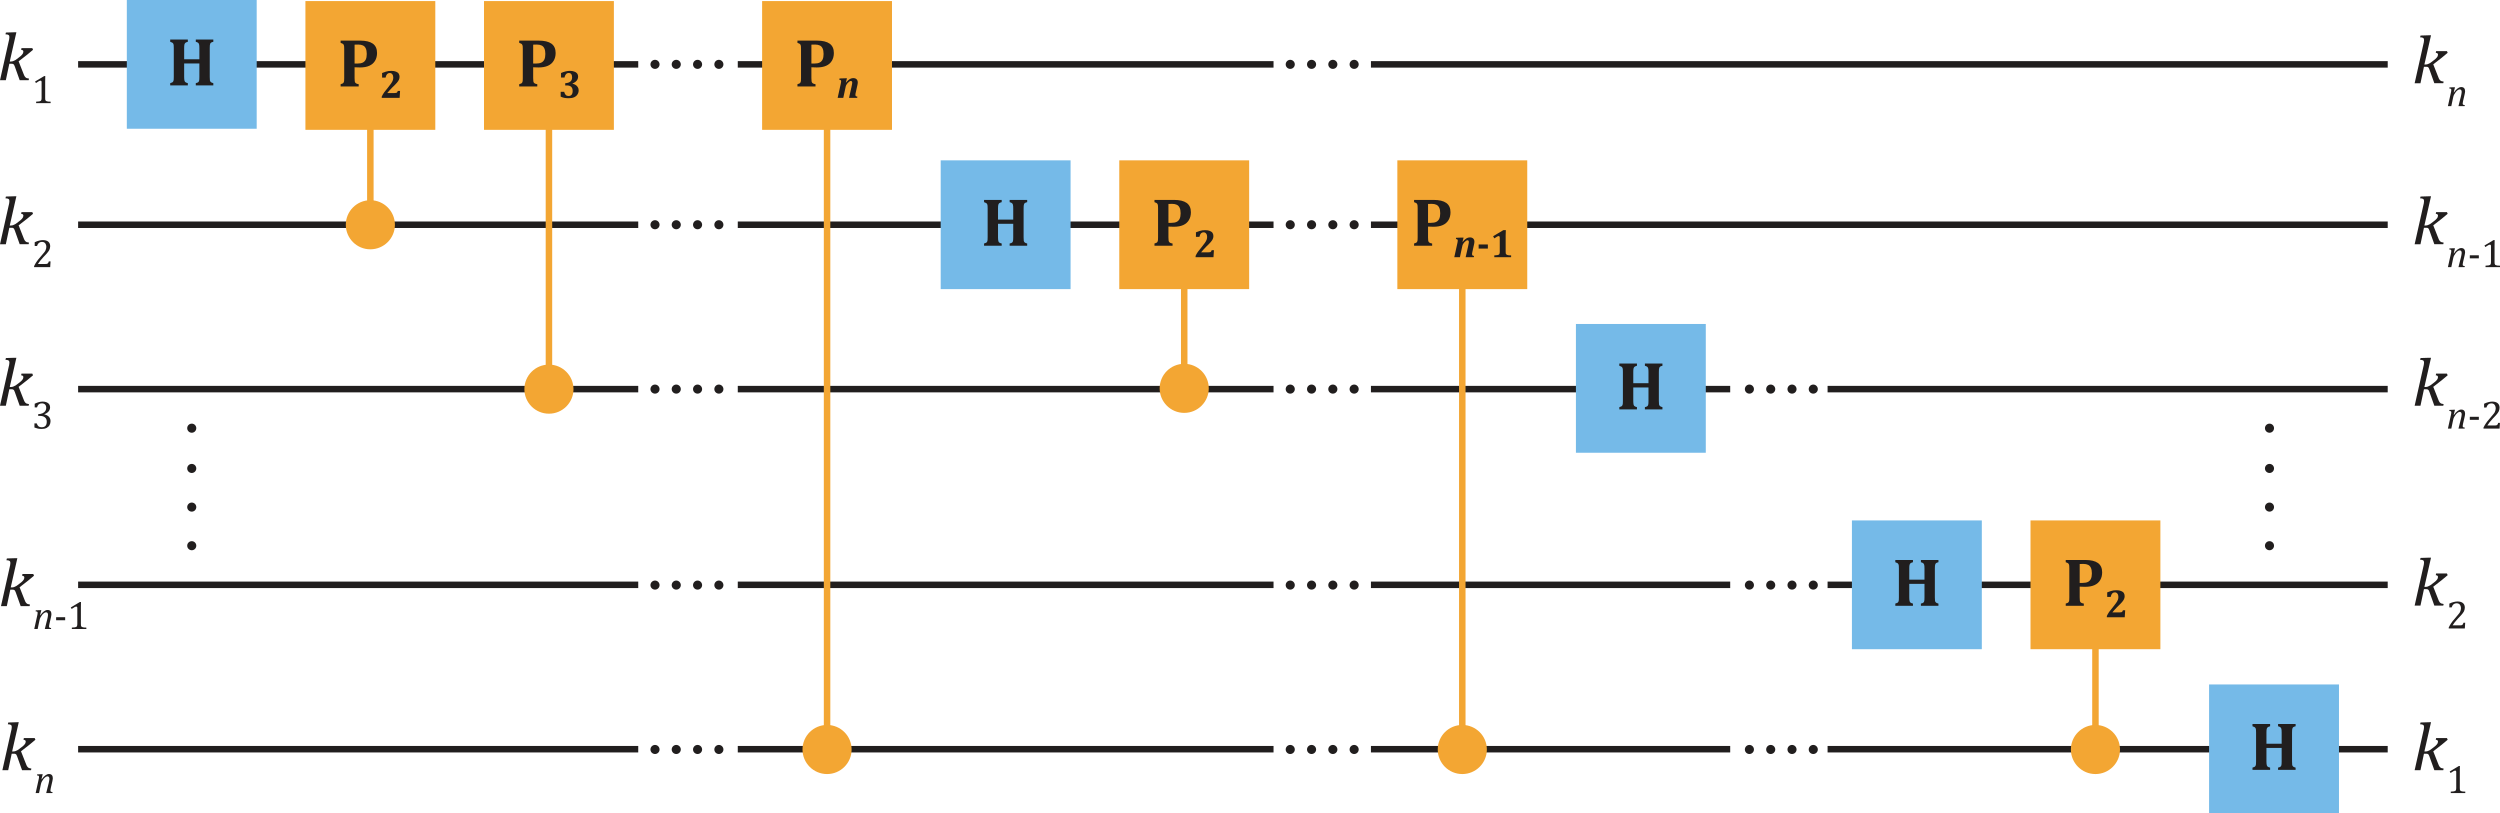 <?xml version="1.0" encoding="UTF-8"?>
<svg width="436.5pt" height="141.99pt" version="1.2" viewBox="0 0 436.5 141.99" xmlns="http://www.w3.org/2000/svg" xmlns:xlink="http://www.w3.org/1999/xlink">
 <defs>
  <symbol id="glyph0-1" overflow="visible">
   <path d="m7.469-1.469c0 0.305 0.008 0.512 0.031 0.625 0.031 0.105 0.082 0.195 0.156 0.266 0.082 0.074 0.227 0.137 0.438 0.188v0.391h-3.062v-0.391c0.227-0.051 0.375-0.109 0.438-0.172 0.07-0.062 0.117-0.145 0.141-0.25 0.031-0.102 0.047-0.32 0.047-0.656v-2.359h-2.656v2.359c0 0.137 0.004 0.262 0.016 0.375 0.008 0.117 0.023 0.215 0.047 0.297 0.02 0.074 0.051 0.137 0.094 0.188 0.051 0.043 0.113 0.086 0.188 0.125 0.082 0.043 0.18 0.074 0.297 0.094v0.391h-3.078v-0.391c0.145-0.039 0.258-0.082 0.344-0.125 0.082-0.039 0.145-0.102 0.188-0.188 0.039-0.082 0.066-0.18 0.078-0.297 0.008-0.125 0.016-0.281 0.016-0.469v-5.047c0-0.188-0.008-0.344-0.016-0.469-0.012-0.125-0.039-0.223-0.078-0.297-0.043-0.082-0.105-0.145-0.188-0.188-0.086-0.051-0.199-0.098-0.344-0.141v-0.391h3.078v0.391c-0.211 0.055-0.355 0.117-0.438 0.188-0.074 0.074-0.125 0.168-0.156 0.281-0.031 0.117-0.047 0.324-0.047 0.625v1.953h2.656v-1.953c0-0.301-0.016-0.508-0.047-0.625-0.023-0.113-0.074-0.207-0.156-0.281-0.074-0.07-0.215-0.133-0.422-0.188v-0.391h3.062v0.391c-0.18 0.043-0.309 0.09-0.391 0.141-0.074 0.055-0.125 0.121-0.156 0.203-0.031 0.086-0.055 0.18-0.062 0.281-0.012 0.105-0.016 0.262-0.016 0.469z"/>
  </symbol>
  <symbol id="glyph0-2" overflow="visible">
   <path d="m3-1.469c0 0.262 0.008 0.449 0.031 0.562 0.02 0.105 0.051 0.188 0.094 0.25 0.051 0.062 0.117 0.117 0.203 0.156 0.082 0.043 0.211 0.078 0.391 0.109v0.391h-3.156v-0.391c0.145-0.039 0.258-0.082 0.344-0.125 0.082-0.039 0.145-0.102 0.188-0.188 0.039-0.082 0.066-0.18 0.078-0.297 0.008-0.125 0.016-0.281 0.016-0.469v-5.047c0-0.188-0.008-0.344-0.016-0.469-0.012-0.125-0.039-0.223-0.078-0.297-0.043-0.082-0.105-0.145-0.188-0.188-0.086-0.051-0.199-0.098-0.344-0.141v-0.391h3.406c0.988 0 1.727 0.18 2.219 0.531 0.488 0.355 0.734 0.898 0.734 1.625 0 0.523-0.117 0.977-0.344 1.359-0.23 0.387-0.562 0.68-1 0.875-0.438 0.199-0.984 0.297-1.641 0.297-0.375 0-0.688-0.008-0.938-0.031zm0-2.531h0.516c0.383 0 0.691-0.055 0.922-0.172 0.227-0.113 0.398-0.289 0.516-0.531 0.113-0.238 0.172-0.562 0.172-0.969s-0.059-0.727-0.172-0.969c-0.117-0.25-0.281-0.422-0.5-0.516-0.211-0.102-0.48-0.156-0.812-0.156-0.273 0-0.484 0.008-0.641 0.016z"/>
  </symbol>
  <symbol id="glyph1-1" overflow="visible">
   <path d="m2.578-0.844c0.145 0 0.254-0.008 0.328-0.031 0.07-0.02 0.129-0.055 0.172-0.109 0.039-0.051 0.078-0.129 0.109-0.234h0.391l-0.078 1.219h-3.125v-0.219c0.094-0.219 0.227-0.457 0.406-0.719 0.188-0.258 0.41-0.539 0.672-0.844 0.238-0.289 0.422-0.531 0.547-0.719 0.133-0.188 0.234-0.363 0.297-0.531 0.062-0.164 0.094-0.336 0.094-0.516 0-0.25-0.059-0.441-0.172-0.578-0.105-0.145-0.258-0.219-0.453-0.219-0.18 0-0.328 0.062-0.453 0.188-0.117 0.125-0.203 0.328-0.266 0.609h-0.609v-0.797c0.281-0.113 0.5-0.191 0.656-0.234 0.156-0.051 0.305-0.086 0.453-0.109 0.156-0.02 0.328-0.031 0.516-0.031 0.332 0 0.602 0.047 0.812 0.141 0.219 0.086 0.375 0.203 0.469 0.359s0.141 0.336 0.141 0.531c0 0.188-0.039 0.359-0.109 0.516-0.062 0.148-0.18 0.32-0.344 0.516-0.168 0.199-0.449 0.484-0.844 0.859-0.168 0.168-0.328 0.34-0.484 0.516-0.156 0.18-0.273 0.312-0.344 0.406v0.031z"/>
  </symbol>
  <symbol id="glyph1-2" overflow="visible">
   <path d="m1.984-1.5h-1.609v-0.719h1.609z"/>
  </symbol>
  <symbol id="glyph1-3" overflow="visible">
   <path d="m2.734-0.953c0 0.137 0.004 0.242 0.016 0.312 0.02 0.062 0.051 0.117 0.094 0.156 0.039 0.043 0.094 0.074 0.156 0.094 0.07 0.023 0.16 0.043 0.266 0.062 0.113 0.012 0.254 0.016 0.422 0.016v0.312h-2.938v-0.312c0.25-0.008 0.426-0.023 0.531-0.047 0.113-0.02 0.195-0.047 0.25-0.078 0.062-0.039 0.102-0.098 0.125-0.172 0.031-0.07 0.047-0.188 0.047-0.344v-2.469c0-0.094-0.023-0.16-0.062-0.203-0.031-0.039-0.078-0.062-0.141-0.062-0.055 0-0.133 0.027-0.234 0.078-0.105 0.055-0.277 0.164-0.516 0.328l-0.203-0.375 1.781-1.062h0.438c-0.023 0.219-0.031 0.523-0.031 0.906z"/>
  </symbol>
  <symbol id="glyph1-4" overflow="visible">
   <path d="m0.5-3.547v-0.797c0.57-0.25 1.094-0.375 1.562-0.375 0.281 0 0.531 0.043 0.75 0.125 0.219 0.074 0.383 0.184 0.5 0.328 0.113 0.148 0.172 0.328 0.172 0.547 0 0.188-0.043 0.359-0.125 0.516-0.074 0.148-0.184 0.277-0.328 0.391-0.137 0.105-0.312 0.211-0.531 0.312v0.031c0.195 0.031 0.375 0.102 0.531 0.203 0.164 0.094 0.297 0.227 0.391 0.391 0.102 0.156 0.156 0.344 0.156 0.562 0 0.262-0.07 0.496-0.203 0.703-0.125 0.211-0.32 0.375-0.578 0.5-0.262 0.113-0.578 0.172-0.953 0.172-0.262 0-0.516-0.023-0.766-0.062-0.242-0.051-0.453-0.125-0.641-0.219v-0.844h0.609c0.07 0.25 0.164 0.438 0.281 0.562 0.125 0.117 0.285 0.172 0.484 0.172 0.477 0 0.719-0.297 0.719-0.891 0-0.32-0.09-0.562-0.266-0.719-0.168-0.156-0.422-0.234-0.766-0.234h-0.266v-0.391c0.395-0.02 0.691-0.113 0.891-0.281 0.207-0.164 0.312-0.41 0.312-0.734 0-0.258-0.055-0.453-0.156-0.578-0.094-0.125-0.242-0.188-0.438-0.188-0.117 0-0.219 0.027-0.312 0.078-0.094 0.043-0.18 0.125-0.25 0.25-0.074 0.125-0.133 0.281-0.172 0.469z"/>
  </symbol>
  <symbol id="glyph2-1" overflow="visible">
   <path d="m3.625 0h-1.422l0.422-1.859c0.062-0.258 0.098-0.441 0.109-0.547 0.02-0.102 0.031-0.18 0.031-0.234 0-0.102-0.023-0.18-0.062-0.234-0.043-0.051-0.105-0.078-0.188-0.078-0.074 0-0.156 0.031-0.25 0.094-0.086 0.055-0.18 0.137-0.281 0.25-0.105 0.117-0.195 0.242-0.266 0.375-0.062 0.125-0.109 0.289-0.141 0.484l-0.375 1.75h-0.984l0.531-2.406c0.008-0.062 0.023-0.141 0.047-0.234 0.02-0.102 0.031-0.191 0.031-0.266 0-0.094-0.027-0.156-0.078-0.188-0.055-0.039-0.137-0.066-0.25-0.078l0.047-0.219 0.938-0.031h0.359l-0.188 0.734 0.031 0.016c0.156-0.195 0.301-0.348 0.438-0.453 0.133-0.113 0.27-0.195 0.406-0.25 0.133-0.051 0.281-0.078 0.438-0.078 0.238 0 0.426 0.07 0.562 0.203 0.133 0.137 0.203 0.32 0.203 0.547 0 0.148-0.027 0.324-0.078 0.531l-0.281 1.266c-0.023 0.105-0.039 0.188-0.047 0.25v0.141c0 0.094 0.02 0.164 0.062 0.203 0.051 0.043 0.145 0.074 0.281 0.094z"/>
  </symbol>
  <symbol id="glyph3-1" overflow="visible">
   <path d="m2.156-3.266h0.188c0.125 0 0.254-0.02 0.391-0.062 0.145-0.051 0.297-0.125 0.453-0.219 0.156-0.102 0.367-0.266 0.641-0.484 0.207-0.156 0.359-0.289 0.453-0.406 0.102-0.125 0.172-0.227 0.203-0.312 0.031-0.082 0.047-0.164 0.047-0.25 0-0.188-0.133-0.289-0.391-0.312l0.062-0.297h1.891l0.125 0.297c-0.336 0.293-0.68 0.578-1.031 0.859l-1.484 1.156 0.875 2.219c0.07 0.199 0.148 0.355 0.234 0.469 0.082 0.105 0.176 0.184 0.281 0.234 0.113 0.043 0.254 0.074 0.422 0.094l-0.062 0.281h-1.562l-0.859-2.406c-0.055-0.156-0.102-0.258-0.141-0.312-0.043-0.051-0.09-0.086-0.141-0.109-0.055-0.031-0.133-0.047-0.234-0.047h-0.438l-0.609 2.875h-1.016l1.5-6.703c0.039-0.188 0.07-0.32 0.094-0.406 0.02-0.094 0.031-0.176 0.031-0.25 0.008-0.082 0.016-0.148 0.016-0.203 0-0.164-0.055-0.281-0.156-0.344-0.094-0.07-0.273-0.109-0.531-0.109l0.078-0.312 1.484-0.047h0.344z"/>
  </symbol>
  <symbol id="glyph4-1" overflow="visible">
   <path d="m2.375-0.891c0 0.137 0.004 0.234 0.016 0.297 0.02 0.062 0.047 0.121 0.078 0.172 0.039 0.043 0.098 0.074 0.172 0.094 0.07 0.023 0.16 0.043 0.266 0.062 0.102 0.012 0.242 0.016 0.422 0.016v0.25h-2.531v-0.25c0.258-0.008 0.441-0.023 0.547-0.047 0.102-0.02 0.18-0.047 0.234-0.078 0.062-0.039 0.102-0.098 0.125-0.172 0.031-0.07 0.047-0.188 0.047-0.344v-2.781c0-0.082-0.016-0.145-0.047-0.188-0.031-0.039-0.078-0.062-0.141-0.062-0.074 0-0.18 0.039-0.312 0.109-0.125 0.074-0.289 0.18-0.484 0.312l-0.156-0.266 1.594-0.953h0.188c-0.012 0.219-0.016 0.523-0.016 0.906z"/>
  </symbol>
  <symbol id="glyph4-2" overflow="visible">
   <path d="m2.406-0.547c0.102 0 0.188-0.004 0.25-0.016 0.07-0.02 0.129-0.047 0.172-0.078 0.039-0.031 0.07-0.07 0.094-0.125 0.031-0.051 0.062-0.129 0.094-0.234h0.297l-0.062 1h-2.812v-0.172c0.102-0.227 0.238-0.469 0.406-0.719 0.164-0.258 0.398-0.555 0.703-0.891 0.258-0.289 0.445-0.516 0.562-0.672 0.133-0.156 0.234-0.289 0.297-0.406 0.062-0.125 0.102-0.238 0.125-0.344 0.031-0.113 0.047-0.223 0.047-0.328 0-0.164-0.031-0.316-0.094-0.453-0.055-0.133-0.137-0.238-0.25-0.312-0.105-0.07-0.246-0.109-0.422-0.109-0.43 0-0.715 0.242-0.859 0.719h-0.406v-0.656c0.27-0.133 0.523-0.227 0.766-0.281 0.238-0.062 0.457-0.094 0.656-0.094 0.414 0 0.734 0.094 0.953 0.281s0.328 0.453 0.328 0.797c0 0.125-0.016 0.242-0.047 0.344-0.023 0.105-0.059 0.211-0.109 0.312-0.043 0.094-0.109 0.199-0.203 0.312-0.086 0.105-0.18 0.219-0.281 0.344-0.105 0.117-0.289 0.309-0.547 0.578-0.43 0.461-0.746 0.859-0.953 1.203z"/>
  </symbol>
  <symbol id="glyph4-3" overflow="visible">
   <path d="m1.953-1.531h-1.578v-0.531h1.578z"/>
  </symbol>
  <symbol id="glyph4-4" overflow="visible">
   <path d="m0.547-3.703v-0.641c0.258-0.125 0.504-0.219 0.734-0.281 0.227-0.062 0.453-0.094 0.672-0.094 0.258 0 0.484 0.043 0.672 0.125 0.195 0.074 0.348 0.188 0.453 0.344 0.102 0.148 0.156 0.324 0.156 0.531 0 0.188-0.043 0.359-0.125 0.516-0.074 0.148-0.184 0.277-0.328 0.391-0.137 0.105-0.32 0.211-0.547 0.312v0.031c0.145 0.023 0.281 0.062 0.406 0.125s0.238 0.141 0.344 0.234c0.102 0.094 0.18 0.211 0.234 0.344 0.062 0.137 0.094 0.289 0.094 0.453 0 0.262-0.059 0.496-0.172 0.703-0.117 0.211-0.293 0.375-0.531 0.5-0.23 0.113-0.516 0.172-0.859 0.172-0.199 0-0.414-0.023-0.641-0.062-0.219-0.051-0.422-0.113-0.609-0.188v-0.719h0.406c0.07 0.23 0.176 0.402 0.312 0.516 0.133 0.105 0.312 0.156 0.531 0.156 0.301 0 0.523-0.078 0.672-0.234 0.156-0.164 0.234-0.41 0.234-0.734 0-0.332-0.105-0.582-0.312-0.75-0.199-0.176-0.492-0.266-0.875-0.266h-0.312v-0.297c0.312-0.02 0.57-0.078 0.781-0.172 0.207-0.102 0.363-0.234 0.469-0.391 0.102-0.164 0.156-0.344 0.156-0.531 0-0.258-0.07-0.457-0.203-0.594-0.137-0.133-0.328-0.203-0.578-0.203-0.219 0-0.398 0.059-0.531 0.172-0.137 0.117-0.234 0.293-0.297 0.531z"/>
  </symbol>
  <symbol id="glyph5-1" overflow="visible">
   <path d="m3.219 0h-1.078l0.438-1.734c0.031-0.113 0.055-0.238 0.078-0.375 0.031-0.133 0.047-0.254 0.047-0.359 0-0.156-0.031-0.27-0.094-0.344-0.055-0.07-0.137-0.109-0.25-0.109-0.094 0-0.199 0.039-0.312 0.109-0.117 0.074-0.234 0.184-0.359 0.328-0.117 0.148-0.215 0.297-0.297 0.453-0.086 0.148-0.148 0.328-0.188 0.547l-0.312 1.484h-0.594l0.516-2.328c0.008-0.051 0.023-0.129 0.047-0.234 0.02-0.102 0.031-0.191 0.031-0.266 0-0.062-0.012-0.109-0.031-0.141-0.023-0.039-0.059-0.066-0.109-0.078-0.043-0.02-0.117-0.035-0.219-0.047l0.031-0.172 0.781-0.031h0.188l-0.219 0.891 0.031 0.016c0.227-0.32 0.445-0.555 0.656-0.703 0.207-0.156 0.414-0.234 0.625-0.234 0.219 0 0.383 0.062 0.5 0.188 0.113 0.125 0.172 0.309 0.172 0.547 0 0.086-0.012 0.172-0.031 0.266-0.012 0.094-0.027 0.18-0.047 0.25l-0.281 1.219c-0.043 0.168-0.062 0.297-0.062 0.391 0 0.074 0.008 0.133 0.031 0.172 0.02 0.031 0.055 0.059 0.109 0.078 0.051 0.023 0.129 0.039 0.234 0.047z"/>
  </symbol>
  <symbol id="glyph6-1" overflow="visible">
   <path d="m2.406-0.547c0.102 0 0.188-0.004 0.25-0.016 0.07-0.02 0.129-0.047 0.172-0.078 0.039-0.031 0.07-0.07 0.094-0.125 0.031-0.051 0.062-0.129 0.094-0.234h0.297l-0.062 1h-2.812v-0.172c0.102-0.227 0.238-0.469 0.406-0.719 0.164-0.258 0.398-0.555 0.703-0.891 0.258-0.289 0.445-0.516 0.562-0.672 0.133-0.156 0.234-0.289 0.297-0.406 0.062-0.125 0.102-0.238 0.125-0.344 0.031-0.113 0.047-0.223 0.047-0.328 0-0.164-0.031-0.316-0.094-0.453-0.055-0.133-0.137-0.238-0.25-0.312-0.105-0.07-0.246-0.109-0.422-0.109-0.43 0-0.715 0.242-0.859 0.719h-0.406v-0.656c0.27-0.133 0.523-0.227 0.766-0.281 0.238-0.062 0.457-0.094 0.656-0.094 0.414 0 0.734 0.094 0.953 0.281s0.328 0.453 0.328 0.797c0 0.125-0.016 0.242-0.047 0.344-0.023 0.105-0.059 0.211-0.109 0.312-0.043 0.094-0.109 0.199-0.203 0.312-0.086 0.105-0.18 0.219-0.281 0.344-0.105 0.117-0.289 0.309-0.547 0.578-0.43 0.461-0.746 0.859-0.953 1.203z"/>
  </symbol>
  <symbol id="glyph6-2" overflow="visible">
   <path d="m2.375-0.891c0 0.137 0.004 0.234 0.016 0.297 0.02 0.062 0.047 0.121 0.078 0.172 0.039 0.043 0.098 0.074 0.172 0.094 0.07 0.023 0.16 0.043 0.266 0.062 0.102 0.012 0.242 0.016 0.422 0.016v0.25h-2.531v-0.25c0.258-0.008 0.441-0.023 0.547-0.047 0.102-0.02 0.18-0.047 0.234-0.078 0.062-0.039 0.102-0.098 0.125-0.172 0.031-0.07 0.047-0.188 0.047-0.344v-2.781c0-0.082-0.016-0.145-0.047-0.188-0.031-0.039-0.078-0.062-0.141-0.062-0.074 0-0.18 0.039-0.312 0.109-0.125 0.074-0.289 0.18-0.484 0.312l-0.156-0.266 1.594-0.953h0.188c-0.012 0.219-0.016 0.523-0.016 0.906z"/>
  </symbol>
 </defs>
 <g transform="translate(-6.634 -113.63)">
  <g fill="none" stroke="#211e1e" stroke-width="1.134">
   <path d="m20.273 124.87h97.797"/>
   <path d="m135.45 124.87h93.543"/>
   <path d="m246 124.87h177.53"/>
   <path d="m20.273 152.87h97.797"/>
   <path d="m20.273 215.74h97.797"/>
   <path d="m135.45 215.74h93.543"/>
   <path d="m246 215.74h62.727"/>
   <path d="m325.73 215.74h97.797"/>
   <path d="m135.45 152.87h93.543"/>
   <path d="m246 152.87h177.53"/>
   <path d="m20.273 181.57h97.797"/>
   <path d="m20.273 244.44h97.797"/>
   <path d="m135.45 244.44h93.543"/>
   <path d="m246 244.44h62.727"/>
   <path d="m325.73 244.44h97.797"/>
   <path d="m135.45 181.57h93.543"/>
   <path d="m246 181.57h62.727"/>
   <path d="m325.73 181.57h97.797"/>
  </g>
  <g fill="#211e1e">
   <path d="m121 125.66c0.438 0 0.793-0.352 0.793-0.789s-0.355-0.797-0.793-0.797-0.797 0.359-0.797 0.797 0.359 0.789 0.797 0.789"/>
   <path d="m231.91 125.66c0.438 0 0.797-0.352 0.797-0.789s-0.359-0.797-0.797-0.797-0.793 0.359-0.793 0.797 0.355 0.789 0.793 0.789"/>
   <path d="m121 153.66c0.438 0 0.793-0.352 0.793-0.789s-0.355-0.797-0.793-0.797-0.797 0.359-0.797 0.797 0.359 0.789 0.797 0.789"/>
   <path d="m231.91 153.66c0.438 0 0.797-0.352 0.797-0.789s-0.359-0.797-0.797-0.797-0.793 0.359-0.793 0.797 0.355 0.789 0.793 0.789"/>
   <path d="m121 182.36c0.438 0 0.793-0.352 0.793-0.789s-0.355-0.797-0.793-0.797-0.797 0.359-0.797 0.797 0.359 0.789 0.797 0.789"/>
   <path d="m231.91 182.36c0.438 0 0.797-0.352 0.797-0.789s-0.359-0.797-0.797-0.797-0.793 0.359-0.793 0.797 0.355 0.789 0.793 0.789"/>
   <path d="m312.08 182.36c0.438 0 0.793-0.352 0.793-0.789s-0.355-0.797-0.793-0.797-0.793 0.359-0.793 0.797 0.355 0.789 0.793 0.789"/>
   <path d="m121 216.58c0.438 0 0.793-0.352 0.793-0.789s-0.355-0.797-0.793-0.797-0.797 0.359-0.797 0.797 0.359 0.789 0.797 0.789"/>
   <path d="m231.91 216.58c0.438 0 0.797-0.352 0.797-0.789s-0.359-0.797-0.797-0.797-0.793 0.359-0.793 0.797 0.355 0.789 0.793 0.789"/>
   <path d="m312.08 216.58c0.438 0 0.793-0.352 0.793-0.789s-0.355-0.797-0.793-0.797-0.793 0.359-0.793 0.797 0.355 0.789 0.793 0.789"/>
   <path d="m121 245.28c0.438 0 0.793-0.352 0.793-0.789s-0.355-0.797-0.793-0.797-0.797 0.359-0.797 0.797 0.359 0.789 0.797 0.789"/>
   <path d="m231.91 245.28c0.438 0 0.797-0.352 0.797-0.789s-0.359-0.797-0.797-0.797-0.793 0.359-0.793 0.797 0.355 0.789 0.793 0.789"/>
   <path d="m312.08 245.28c0.438 0 0.793-0.352 0.793-0.789s-0.355-0.797-0.793-0.797-0.793 0.359-0.793 0.797 0.355 0.789 0.793 0.789"/>
   <path d="m124.71 125.66c0.438 0 0.793-0.352 0.793-0.789s-0.355-0.797-0.793-0.797-0.797 0.359-0.797 0.797 0.359 0.789 0.797 0.789"/>
   <path d="m235.63 125.66c0.441 0 0.797-0.352 0.797-0.789s-0.355-0.797-0.797-0.797c-0.438 0-0.793 0.359-0.793 0.797s0.355 0.789 0.793 0.789"/>
   <path d="m124.71 153.66c0.438 0 0.793-0.352 0.793-0.789s-0.355-0.797-0.793-0.797-0.797 0.359-0.797 0.797 0.359 0.789 0.797 0.789"/>
   <path d="m235.63 153.66c0.441 0 0.797-0.352 0.797-0.789s-0.355-0.797-0.797-0.797c-0.438 0-0.793 0.359-0.793 0.797s0.355 0.789 0.793 0.789"/>
   <path d="m124.71 182.36c0.438 0 0.793-0.352 0.793-0.789s-0.355-0.797-0.793-0.797-0.797 0.359-0.797 0.797 0.359 0.789 0.797 0.789"/>
   <path d="m235.63 182.36c0.441 0 0.797-0.352 0.797-0.789s-0.355-0.797-0.797-0.797c-0.438 0-0.793 0.359-0.793 0.797s0.355 0.789 0.793 0.789"/>
   <path d="m315.8 182.36c0.438 0 0.793-0.352 0.793-0.789s-0.355-0.797-0.793-0.797-0.793 0.359-0.793 0.797 0.355 0.789 0.793 0.789"/>
   <path d="m124.71 216.58c0.438 0 0.793-0.352 0.793-0.789s-0.355-0.797-0.793-0.797-0.797 0.359-0.797 0.797 0.359 0.789 0.797 0.789"/>
   <path d="m235.63 216.58c0.441 0 0.797-0.352 0.797-0.789s-0.355-0.797-0.797-0.797c-0.438 0-0.793 0.359-0.793 0.797s0.355 0.789 0.793 0.789"/>
   <path d="m315.8 216.58c0.438 0 0.793-0.352 0.793-0.789s-0.355-0.797-0.793-0.797-0.793 0.359-0.793 0.797 0.355 0.789 0.793 0.789"/>
   <path d="m124.71 245.28c0.438 0 0.793-0.352 0.793-0.789s-0.355-0.797-0.793-0.797-0.797 0.359-0.797 0.797 0.359 0.789 0.797 0.789"/>
   <path d="m235.63 245.28c0.441 0 0.797-0.352 0.797-0.789s-0.355-0.797-0.797-0.797c-0.438 0-0.793 0.359-0.793 0.797s0.355 0.789 0.793 0.789"/>
   <path d="m315.8 245.28c0.438 0 0.793-0.352 0.793-0.789s-0.355-0.797-0.793-0.797-0.793 0.359-0.793 0.797 0.355 0.789 0.793 0.789"/>
   <path d="m128.43 125.66c0.438 0 0.793-0.352 0.793-0.789s-0.355-0.797-0.793-0.797-0.793 0.359-0.793 0.797 0.355 0.789 0.793 0.789"/>
   <path d="m239.35 125.66c0.438 0 0.793-0.352 0.793-0.789s-0.355-0.797-0.793-0.797c-0.441 0-0.797 0.359-0.797 0.797s0.355 0.789 0.797 0.789"/>
   <path d="m128.43 153.66c0.438 0 0.793-0.352 0.793-0.789s-0.355-0.797-0.793-0.797-0.793 0.359-0.793 0.797 0.355 0.789 0.793 0.789"/>
   <path d="m239.35 153.66c0.438 0 0.793-0.352 0.793-0.789s-0.355-0.797-0.793-0.797c-0.441 0-0.797 0.359-0.797 0.797s0.355 0.789 0.797 0.789"/>
   <path d="m128.43 182.36c0.438 0 0.793-0.352 0.793-0.789s-0.355-0.797-0.793-0.797-0.793 0.359-0.793 0.797 0.355 0.789 0.793 0.789"/>
   <path d="m239.35 182.36c0.438 0 0.793-0.352 0.793-0.789s-0.355-0.797-0.793-0.797c-0.441 0-0.797 0.359-0.797 0.797s0.355 0.789 0.797 0.789"/>
   <path d="m319.52 182.36c0.438 0 0.793-0.352 0.793-0.789s-0.355-0.797-0.793-0.797-0.793 0.359-0.793 0.797 0.355 0.789 0.793 0.789"/>
   <path d="m128.43 216.58c0.438 0 0.793-0.352 0.793-0.789s-0.355-0.797-0.793-0.797-0.793 0.359-0.793 0.797 0.355 0.789 0.793 0.789"/>
   <path d="m239.35 216.58c0.438 0 0.793-0.352 0.793-0.789s-0.355-0.797-0.793-0.797c-0.441 0-0.797 0.359-0.797 0.797s0.355 0.789 0.797 0.789"/>
   <path d="m319.52 216.58c0.438 0 0.793-0.352 0.793-0.789s-0.355-0.797-0.793-0.797-0.793 0.359-0.793 0.797 0.355 0.789 0.793 0.789"/>
   <path d="m128.43 245.28c0.438 0 0.793-0.352 0.793-0.789s-0.355-0.797-0.793-0.797-0.793 0.359-0.793 0.797 0.355 0.789 0.793 0.789"/>
   <path d="m239.35 245.28c0.438 0 0.793-0.352 0.793-0.789s-0.355-0.797-0.793-0.797c-0.441 0-0.797 0.359-0.797 0.797s0.355 0.789 0.797 0.789"/>
   <path d="m319.52 245.28c0.438 0 0.793-0.352 0.793-0.789s-0.355-0.797-0.793-0.797-0.793 0.359-0.793 0.797 0.355 0.789 0.793 0.789"/>
   <path d="m132.15 125.66c0.438 0 0.793-0.352 0.793-0.789s-0.355-0.797-0.793-0.797-0.793 0.359-0.793 0.797 0.355 0.789 0.793 0.789"/>
   <path d="m243.07 125.66c0.438 0 0.793-0.352 0.793-0.789s-0.355-0.797-0.793-0.797c-0.441 0-0.797 0.359-0.797 0.797s0.355 0.789 0.797 0.789"/>
   <path d="m132.15 153.66c0.438 0 0.793-0.352 0.793-0.789s-0.355-0.797-0.793-0.797-0.793 0.359-0.793 0.797 0.355 0.789 0.793 0.789"/>
   <path d="m243.07 153.66c0.438 0 0.793-0.352 0.793-0.789s-0.355-0.797-0.793-0.797c-0.441 0-0.797 0.359-0.797 0.797s0.355 0.789 0.797 0.789"/>
   <path d="m132.15 182.36c0.438 0 0.793-0.352 0.793-0.789s-0.355-0.797-0.793-0.797-0.793 0.359-0.793 0.797 0.355 0.789 0.793 0.789"/>
   <path d="m243.07 182.36c0.438 0 0.793-0.352 0.793-0.789s-0.355-0.797-0.793-0.797c-0.441 0-0.797 0.359-0.797 0.797s0.355 0.789 0.797 0.789"/>
   <path d="m323.23 182.36c0.438 0 0.797-0.352 0.797-0.789s-0.359-0.797-0.797-0.797-0.793 0.359-0.793 0.797 0.355 0.789 0.793 0.789"/>
   <path d="m132.15 216.58c0.438 0 0.793-0.352 0.793-0.789s-0.355-0.797-0.793-0.797-0.793 0.359-0.793 0.797 0.355 0.789 0.793 0.789"/>
   <path d="m243.07 216.58c0.438 0 0.793-0.352 0.793-0.789s-0.355-0.797-0.793-0.797c-0.441 0-0.797 0.359-0.797 0.797s0.355 0.789 0.797 0.789"/>
   <path d="m323.23 216.58c0.438 0 0.797-0.352 0.797-0.789s-0.359-0.797-0.797-0.797-0.793 0.359-0.793 0.797 0.355 0.789 0.793 0.789"/>
   <path d="m132.15 245.28c0.438 0 0.793-0.352 0.793-0.789s-0.355-0.797-0.793-0.797-0.793 0.359-0.793 0.797 0.355 0.789 0.793 0.789"/>
   <path d="m243.07 245.28c0.438 0 0.793-0.352 0.793-0.789s-0.355-0.797-0.793-0.797c-0.441 0-0.797 0.359-0.797 0.797s0.355 0.789 0.797 0.789"/>
   <path d="m323.23 245.28c0.438 0 0.797-0.352 0.797-0.789s-0.359-0.797-0.797-0.797-0.793 0.359-0.793 0.797 0.355 0.789 0.793 0.789"/>
   <path d="m40.906 208.91c0-0.438-0.352-0.793-0.789-0.793s-0.797 0.355-0.797 0.793 0.359 0.793 0.797 0.793 0.789-0.355 0.789-0.793"/>
   <path d="m40.906 202.17c0-0.438-0.352-0.793-0.789-0.793s-0.797 0.355-0.797 0.793 0.359 0.793 0.797 0.793 0.789-0.355 0.789-0.793"/>
   <path d="m40.906 195.42c0-0.438-0.352-0.793-0.789-0.793s-0.797 0.355-0.797 0.793 0.359 0.793 0.797 0.793 0.789-0.355 0.789-0.793"/>
   <path d="m40.906 188.39c0-0.438-0.352-0.793-0.789-0.793s-0.797 0.355-0.797 0.793 0.359 0.797 0.797 0.797 0.789-0.359 0.789-0.797"/>
   <path d="m403.68 208.91c0-0.438-0.352-0.793-0.789-0.793s-0.797 0.355-0.797 0.793 0.359 0.793 0.797 0.793 0.789-0.355 0.789-0.793"/>
   <path d="m403.68 202.17c0-0.438-0.352-0.793-0.789-0.793s-0.797 0.355-0.797 0.793 0.359 0.793 0.797 0.793 0.789-0.355 0.789-0.793"/>
   <path d="m403.68 195.42c0-0.438-0.352-0.793-0.789-0.793s-0.797 0.355-0.797 0.793 0.359 0.793 0.797 0.793 0.789-0.355 0.789-0.793"/>
   <path d="m403.68 188.39c0-0.438-0.352-0.793-0.789-0.793s-0.797 0.355-0.797 0.793 0.359 0.797 0.797 0.797 0.789-0.359 0.789-0.797"/>
  </g>
  <g>
   <path d="m28.777 136.11h22.676v-22.484h-22.676z" fill="#75bae8"/>
   <g fill="#211e1e">
    <use x="35.786" y="128.537" xlink:href="#glyph0-1"/>
   </g>
   <path d="m170.88 164.11h22.676v-22.484h-22.676z" fill="#75bae8"/>
   <g fill="#211e1e">
    <use x="177.886" y="156.538" xlink:href="#glyph0-1"/>
   </g>
   <path d="m281.79 192.68h22.676v-22.484h-22.676z" fill="#75bae8"/>
   <g fill="#211e1e">
    <use x="288.801" y="185.105" xlink:href="#glyph0-1"/>
   </g>
   <path d="m329.98 226.98h22.68v-22.484h-22.68z" fill="#75bae8"/>
   <g fill="#211e1e">
    <use x="336.991" y="219.405" xlink:href="#glyph0-1"/>
   </g>
   <path d="m392.34 255.62h22.68v-22.484h-22.68z" fill="#75bae8"/>
   <g fill="#211e1e">
    <use x="399.353" y="248.046" xlink:href="#glyph0-1"/>
   </g>
   <path d="m59.961 136.3h22.676v-22.484h-22.676z" fill="#f3a633"/>
   <g fill="#211e1e">
    <use x="65.543" y="128.724" xlink:href="#glyph0-2"/>
    <use x="72.909" y="130.72" xlink:href="#glyph1-1"/>
   </g>
   <path d="m202.06 164.11h22.676v-22.484h-22.676z" fill="#f3a633"/>
   <g fill="#211e1e">
    <use x="207.642" y="156.538" xlink:href="#glyph0-2"/>
    <use x="215.008" y="158.533" xlink:href="#glyph1-1"/>
   </g>
   <path d="m361.16 226.98h22.676v-22.484h-22.676z" fill="#f3a633"/>
   <g fill="#211e1e">
    <use x="366.748" y="219.405" xlink:href="#glyph0-2"/>
    <use x="374.113" y="221.401" xlink:href="#glyph1-1"/>
   </g>
   <path d="m250.61 164.11h22.68v-22.484h-22.68z" fill="#f3a633"/>
   <g fill="#211e1e">
    <use x="252.969" y="156.538" xlink:href="#glyph0-2"/>
    <use x="260.334" y="158.533" xlink:href="#glyph2-1"/>
    <use x="264.43" y="158.533" xlink:href="#glyph1-2"/>
    <use x="266.788" y="158.533" xlink:href="#glyph1-3"/>
   </g>
   <path d="m91.141 136.3h22.676v-22.484h-22.676z" fill="#f3a633"/>
   <g fill="#211e1e">
    <use x="96.725" y="128.724" xlink:href="#glyph0-2"/>
    <use x="104.09" y="130.72" xlink:href="#glyph1-4"/>
   </g>
   <path d="m139.7 136.3h22.676v-22.484h-22.676z" fill="#f3a633"/>
   <g fill="#211e1e">
    <use x="145.304" y="128.724" xlink:href="#glyph0-2"/>
    <use x="152.669" y="130.72" xlink:href="#glyph2-1"/>
    <use x="6.181" y="127.636" xlink:href="#glyph3-1"/>
    <use x="12.146" y="131.632" xlink:href="#glyph4-1"/>
    <use x="427.777" y="128.161" xlink:href="#glyph3-1"/>
    <use x="433.742" y="132.157" xlink:href="#glyph5-1"/>
    <use x="6.181" y="156.271" xlink:href="#glyph3-1"/>
    <use x="12.146" y="160.267" xlink:href="#glyph4-2"/>
    <use x="427.777" y="156.271" xlink:href="#glyph3-1"/>
    <use x="433.742" y="160.267" xlink:href="#glyph5-1"/>
    <use x="437.486" y="160.267" xlink:href="#glyph4-3"/>
    <use x="439.809" y="160.267" xlink:href="#glyph4-1"/>
    <use x="6.181" y="184.469" xlink:href="#glyph3-1"/>
    <use x="12.146" y="188.465" xlink:href="#glyph4-4"/>
    <use x="427.777" y="184.469" xlink:href="#glyph3-1"/>
    <use x="433.742" y="188.465" xlink:href="#glyph5-1"/>
    <use x="437.486" y="188.465" xlink:href="#glyph4-3"/>
    <use x="439.809" y="188.465" xlink:href="#glyph4-2"/>
    <use x="6.351" y="219.461" xlink:href="#glyph3-1"/>
    <use x="12.316" y="223.457" xlink:href="#glyph5-1"/>
    <use x="16.059" y="223.457" xlink:href="#glyph4-3"/>
    <use x="18.382" y="223.457" xlink:href="#glyph4-1"/>
    <use x="427.777" y="219.368" xlink:href="#glyph3-1"/>
    <use x="433.742" y="223.364" xlink:href="#glyph6-1"/>
    <use x="6.595" y="248.103" xlink:href="#glyph3-1"/>
    <use x="12.559" y="252.099" xlink:href="#glyph5-1"/>
    <use x="427.777" y="248.103" xlink:href="#glyph3-1"/>
    <use x="433.742" y="252.099" xlink:href="#glyph6-2"/>
   </g>
  </g>
  <g fill="#f3a633">
   <path d="m102.48 185.86c2.367 0 4.285-1.918 4.285-4.285s-1.918-4.289-4.285-4.289c-2.371 0-4.289 1.922-4.289 4.289s1.918 4.285 4.289 4.285"/>
   <path d="m151.04 248.78c2.367 0 4.285-1.922 4.285-4.289 0-2.367-1.918-4.285-4.285-4.285-2.367 0-4.289 1.918-4.289 4.285 0 2.367 1.922 4.289 4.289 4.289"/>
   <path d="m261.95 248.78c2.371 0 4.289-1.922 4.289-4.289 0-2.367-1.918-4.285-4.289-4.285-2.367 0-4.285 1.918-4.285 4.285 0 2.367 1.918 4.289 4.285 4.289"/>
   <path d="m71.297 157.16c2.367 0 4.289-1.918 4.289-4.285 0-2.367-1.922-4.289-4.289-4.289s-4.285 1.922-4.285 4.289c0 2.367 1.918 4.285 4.285 4.285"/>
   <path d="m213.4 185.72c2.367 0 4.285-1.918 4.285-4.285s-1.918-4.285-4.285-4.285c-2.371 0-4.289 1.918-4.289 4.285s1.918 4.285 4.289 4.285"/>
   <path d="m372.5 248.78c2.367 0 4.285-1.922 4.285-4.289 0-2.367-1.918-4.285-4.285-4.285-2.371 0-4.289 1.918-4.289 4.285 0 2.367 1.918 4.289 4.289 4.289"/>
  </g>
  <g fill="none" stroke="#f3a633" stroke-width="1.134">
   <path d="m71.297 136.11v17.105"/>
   <path d="m213.4 162.76v19.027"/>
   <path d="m372.5 225.81v19.027"/>
   <path d="m102.48 136.11v43.465"/>
   <path d="m151.04 136.11v106.02"/>
   <path d="m261.95 162.76v79.371"/>
  </g>
 </g>
</svg>
